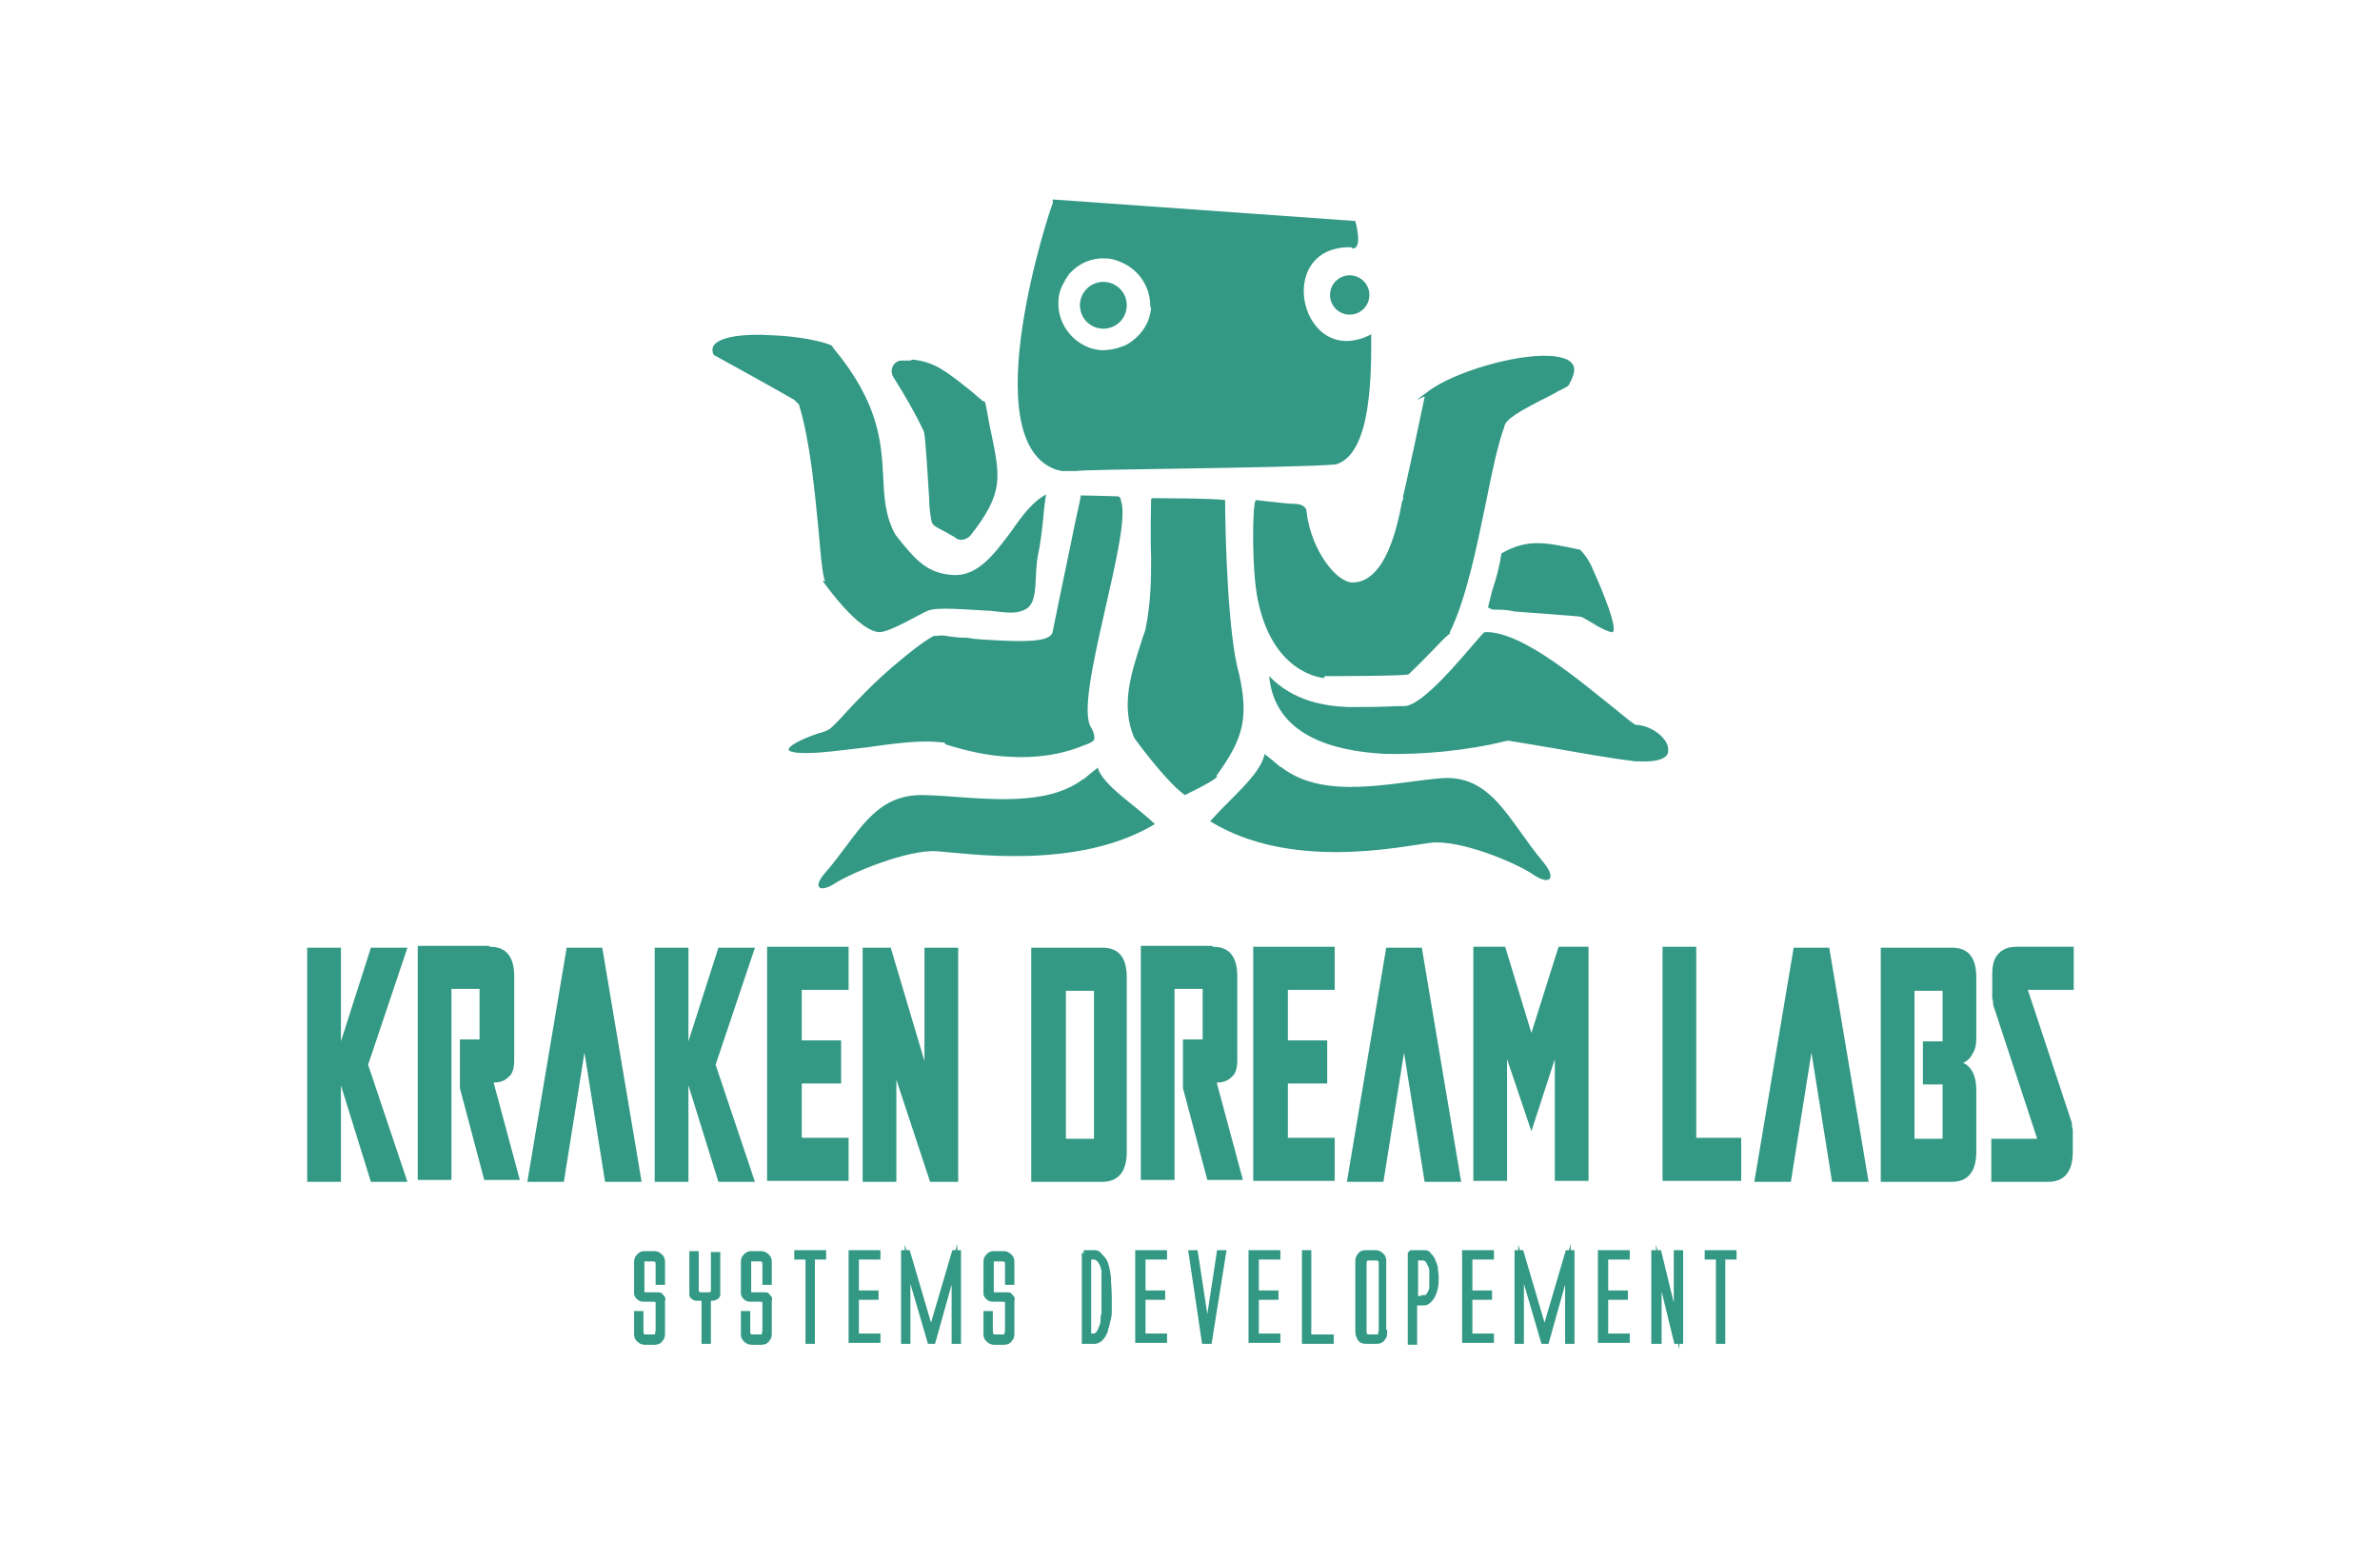 <?xml version="1.0" encoding="UTF-8"?>
<svg id="Livello_1" data-name="Livello 1" xmlns="http://www.w3.org/2000/svg" viewBox="0 0 254.1 164.6">
  <defs>
    <style>
      .cls-1 {
        stroke: #339985;
        stroke-miterlimit: 10;
        stroke-width: .6px;
      }

      .cls-1, .cls-2 {
        fill: #339985;
      }

      .cls-2 {
        stroke-width: 0px;
      }
    </style>
  </defs>
  <polygon class="cls-2" points="127.5 53.5 127.5 53.5 127.5 53.5 127.5 53.5"/>
  <polygon class="cls-2" points="96.8 36.6 96.8 36.6 96.8 36.6 96.8 36.6"/>
  <g>
    <path class="cls-2" d="m141.4,72.2c.4,0,8.8,0,9-.2s0,0,0,0c2.3-2.2,3.5-3.6,4.1-4.1s.2-.2.3-.4c1.8-3.7,2.9-9.3,3.9-14.1.6-3,1.2-5.9,1.9-7.8.1-.8,1.4-1.6,5-3.4.5-.3,1.1-.6,1.5-.8s.4-.3.5-.5c.5-.9.6-1.6.3-2-.3-.5-1.1-.8-2.4-.9-3.9-.2-10.3,1.8-12.9,3.7s-.4.4-.5.7l-1.1,5.2-.9,4.1-.3,1.3v.4c0,0,0,0-.1.1h0c-1.3,7.3-3.6,8.7-5.3,8.7s-4.4-3.4-4.9-7.5c0-.7-.7-.9-1.4-.9s-3.9-.4-4-.4c-.4,0-.5,7.4.2,10.7,1.6,7.8,6.8,8.3,7.1,8.3Z"/>
    <path class="cls-2" d="m117.3,81.9c-.4.3-1,.8-1.6,1.3,0,0-.1,0-.2.1-4.4,3.2-11.9,1.7-16.9,1.6-5.4-.1-7,4.3-10.5,8.3-1.4,1.6-.6,2.2,1.1,1.1,1.7-1.1,7.7-3.6,10.8-3.4s15,2.1,23.3-2.9c-2.2-2.1-5.5-4.1-6.1-6Z"/>
    <path class="cls-2" d="m135,80.5c.5.4,1,.8,1.7,1.4,0,0,.1,0,.2.1,4.6,3.5,11.9,1.5,17,1.1,5.4-.4,7.2,4.6,10.9,9,1.4,1.7.7,2.5-1.1,1.3-1.7-1.2-7.8-3.8-11-3.4s-14.9,3-23.5-2.3c2.1-2.4,5.3-4.9,5.8-7.1Z"/>
    <path class="cls-2" d="m178.1,80.2c0,.8-1.2,1.2-3.1,1.1h0c-.1,0-.3,0-.4,0-2.5-.3-5.9-.9-8.7-1.4-2.4-.4-4.2-.7-4.8-.8,0,0-.1,0-.2,0h0c-4.4,1.1-9.2,1.5-13.1,1.4-5.4-.3-11.7-1.9-12.3-8.3,2.6,2.7,6,3.2,8.4,3.3,1.8,0,3.5,0,5.3-.1h.8c2.4-.2,7.8-7.4,8.5-7.9.1,0,.3,0,.4,0,4,.2,10,5.4,13.9,8.5.6.5,1.2,1,1.8,1.4h0c0,0,.1,0,.1,0,1.8.1,3.5,1.6,3.4,2.7Z"/>
    <polygon class="cls-2" points="117.9 82.6 117.9 82.6 117.9 82.6 117.9 82.6"/>
    <path class="cls-2" d="m122.9,53.3s-.1,4,0,6.2c0,2.1,0,4.7-.6,7.7h0s0,0,0,0c-.1.4-.3.8-.4,1.2-1.1,3.4-2.3,6.9-.8,10.4,1,1.4,3.7,4.9,5.4,6.1,2.5-1.2,3.2-1.7,3.4-1.9h0s0-.2,0-.2c2.9-4,3.4-6.2,2.4-10.8-1.2-4-1.5-14.9-1.5-18.6-1.3-.2-7.8-.2-7.8-.2Z"/>
    <path class="cls-2" d="m87.8,62h0c3,4.1,4.9,5.4,6,5.5s4.3-1.9,5.3-2.3,4.1-.1,6.1,0c1.3,0,3.1.6,4.4-.2s.8-3.6,1.2-5.6c.6-2.9.6-5.3.9-6.6-1.4.7-2.6,2.3-3.7,3.9-1.8,2.4-3.6,4.9-6.3,4.7s-3.9-1.5-6.1-4.3h0s0,0,0,0c-1.1-2-1.2-4-1.3-6.1-.2-3.7-.4-7.9-5.3-13.8l-.2-.3c-.8-.4-3.4-1-6.4-1.1h0c-3.2-.2-5.6.2-6.2,1.1,0,0-.3.4,0,1,1.3.7,7.6,4.2,8.6,4.8l.5.5c1.2,3.9,1.7,9.4,2.1,13.5.2,2.3.4,4.8.7,5.4h0Z"/>
    <path class="cls-2" d="m97.2,38.5c-.3,0-.6,0-.9,0-.9,0-1.4,1-.9,1.8,1.2,1.9,2.3,3.8,3.2,5.7h0s0,0,0,0c.1.2.2.6.6,7.2,0,.8.1,1.6.2,2.2s.3.7.6.9l1.3.7c.3.2.6.3.8.5.5.3,1.1.1,1.5-.3,3.6-4.6,3.2-6.2,2.2-11.1-.2-.8-.3-1.6-.5-2.6s-.2-.5-.4-.7c-.5-.4-.9-.8-1.3-1.1-2.4-1.9-3.8-3.1-6.2-3.3h0Z"/>
    <path class="cls-2" d="m170.1,60.9c-.3-.8-.8-1.6-1.4-2.2,0,0,0,0,0,0-3.8-.8-5.6-1.2-8.4.4-.2,1.3-.5,2.5-.9,3.7-.2.6-.3,1.2-.5,1.9,0,0,0,.2,0,.2.2.1.4.2.6.2.6,0,1.4,0,2.2.2,6.6.5,6.9.5,7.2.6h0s0,0,0,0c1,.5,2,1.3,3.1,1.6s-1.2-5.1-1.9-6.6Z"/>
    <path class="cls-2" d="m119.7,53.3c-.2-.3-.3-.3-.4-.3s-3.5-.1-3.9-.1c-.1.7-.6,2.7-1,4.8-1.3,6.2-1.9,9.2-2,9.7-.1.9-1.7,1.2-5.6,1s-2.5-.2-3.6-.3c-.9,0-1.6-.1-2.2-.2s-.9,0-.9,0h-.4c-1.1.6-2.4,1.6-4.4,3.3h0c-2.2,1.9-3.8,3.6-5,4.9-.9,1-1.5,1.6-1.8,1.8-.2.1-.6.3-1.1.4-.9.3-3,1.1-3.2,1.7,0,0,0,.1.1.2.3.1.7.2,1.2.2h0c1.7.1,4.4-.3,7.1-.6,2.7-.4,5.3-.7,7-.6s1.1.1,1.4.3c2.2.7,4.5,1.2,6.6,1.3,2.9.2,5.7-.2,8.1-1.2h0s0,0,0,0c.6-.2,1-.4,1.1-.6.1-.3,0-.8-.3-1.3-2-2.9,4.7-21.6,3.1-24.4Z"/>
  </g>
  <g>
    <path class="cls-2" d="m113.8,29.7c.2-.2.3-.5.5-.7-.2.2-.4.4-.5.7Z"/>
    <path class="cls-2" d="m113.7,29.9s0,0,0-.1c0,0,0,0,0,.1Z"/>
    <path class="cls-2" d="m117.7,37.4c-.4,0-.8-.1-1.2-.2.4.1.8.2,1.2.2.9,0,1.7-.1,2.4-.5-.7.3-1.5.5-2.4.5Z"/>
    <path class="cls-2" d="m119.8,27.8c1.9.8,3.2,2.7,3.1,4.9,0,.4-.1.8-.2,1.2.1-.4.2-.8.2-1.2.1-2.2-1.2-4.1-3.1-4.9Z"/>
    <path class="cls-2" d="m144.3,26.5c1.3.3.4-2.9.4-2.9l-32.3-2.3v.4c-.1,0-8.7,25.6.5,28.5t0,0c.1,0,.2,0,.4.1.1,0,.3,0,.4,0,.4,0,.8,0,1.3,0h0c.2-.2,22.4-.3,27.6-.7,3.9-1.1,3.8-9.9,3.8-13.9-7.5,3.9-10.6-9.5-2.1-9.3Zm-21.4,6.2c0,.4-.1.8-.2,1.2-.4,1.3-1.4,2.4-2.6,3-.7.3-1.5.5-2.4.5-.4,0-.8-.1-1.2-.2-2.1-.7-3.6-2.7-3.5-5,0-.8.3-1.6.7-2.2,0,0,0,0,0-.1,0,0,0,0,0,0,.2-.2.3-.5.5-.7,1-1.1,2.4-1.7,3.9-1.6.6,0,1.1.2,1.6.4,1.9.8,3.2,2.7,3.1,4.9Z"/>
  </g>
  <circle class="cls-2" cx="117.8" cy="32.6" r="2.5"/>
  <circle class="cls-2" cx="144.1" cy="31.5" r="2.1"/>
  <g>
    <path class="cls-2" d="m36.4,126.2h-3.6v-25h3.6v10l3.2-10h3.9l-4.2,12.5,4.2,12.5h-3.9l-3.2-10.3v10.3Z"/>
    <path class="cls-2" d="m52.3,101.1c1.8,0,2.6,1.1,2.6,3.2v8.9c0,.9-.2,1.5-.6,1.8-.4.4-.9.6-1.6.6l2.8,10.4h-3.8l-2.6-9.8v-5.2h2.1v-5.4h-3v20.4h-3.6v-25h7.6Z"/>
    <path class="cls-2" d="m64.6,126.2l-2.2-13.8-2.2,13.8h-3.9l4.2-25h3.8l4.2,25h-3.9Z"/>
    <path class="cls-2" d="m73.5,126.2h-3.6v-25h3.6v10l3.2-10h3.9l-4.2,12.5,4.2,12.5h-3.9l-3.2-10.3v10.3Z"/>
    <path class="cls-2" d="m81.9,101.1h8.7v4.6h-5v5.4h4.2v4.6h-4.2v5.8h5v4.6h-8.7v-25Z"/>
    <path class="cls-2" d="m99.3,126.2l-3.6-10.9v10.9h-3.6v-25h3l3.6,12.1v-12.1h3.6v25h-3Z"/>
    <path class="cls-2" d="m117.7,126.2h-7.6v-25h7.6c1.8,0,2.6,1.1,2.6,3.2v18.6c0,2.1-.9,3.2-2.6,3.2Zm-3.9-20.4v15.8h3v-15.8h-3Z"/>
    <path class="cls-2" d="m129.5,101.1c1.8,0,2.6,1.1,2.6,3.2v8.9c0,.9-.2,1.5-.6,1.8-.4.4-.9.6-1.6.6l2.8,10.4h-3.8l-2.6-9.8v-5.2h2.1v-5.4h-3v20.4h-3.6v-25h7.6Z"/>
    <path class="cls-2" d="m133.8,101.1h8.7v4.6h-5v5.4h4.2v4.6h-4.2v5.8h5v4.6h-8.7v-25Z"/>
    <path class="cls-2" d="m152.1,126.2l-2.2-13.8-2.2,13.8h-3.9l4.2-25h3.8l4.2,25h-3.9Z"/>
    <path class="cls-2" d="m160.7,101.1l2.8,9.2,2.9-9.2h3.2v25h-3.6v-13l-2.5,7.7-2.6-7.7v13h-3.6v-25h3.3Z"/>
    <path class="cls-2" d="m181.1,101.1v20.4h4.8v4.6h-8.4v-25h3.6Z"/>
    <path class="cls-2" d="m195.6,126.2l-2.2-13.8-2.2,13.8h-3.9l4.2-25h3.8l4.2,25h-3.9Z"/>
    <path class="cls-2" d="m208.4,126.2h-7.6v-25h7.6c1.8,0,2.6,1.1,2.6,3.2v6.4c0,.7-.1,1.3-.4,1.7-.2.5-.6.8-1,1,.9.4,1.4,1.4,1.4,2.9v6.6c0,2.1-.9,3.2-2.6,3.2Zm-3.1-10.4v-4.6h2.1v-5.4h-3v15.8h3v-5.8h-2.1Z"/>
    <path class="cls-2" d="m221.3,120.7c0,.3,0,.6,0,.8v1.5c0,2.1-.9,3.2-2.6,3.2h-6.1v-4.6h4.9l-4.7-14.3c0-.2,0-.4-.1-.7,0-.3,0-.6,0-.8v-1.7c0-1.1.2-1.8.7-2.3.5-.5,1.1-.7,1.9-.7h6.1v4.6h-4.9l4.7,14.2c0,.2,0,.4.1.7Z"/>
  </g>
  <g>
    <path class="cls-1" d="m68.5,135.1v2.6c0,.2,0,.3,0,.4,0,.1.2.2.4.2h1.2s.1,0,.2,0,.2,0,.2.1c0,0,.1.1.2.2s0,.2,0,.3v3.4c0,.3,0,.5-.2.7-.1.2-.3.3-.6.3h-1.1c-.2,0-.4-.1-.6-.3-.2-.2-.2-.4-.2-.6v-2.1h.4v1.7c0,.3,0,.5.1.6,0,.1.2.2.5.2h.8c.2,0,.3,0,.4-.2,0-.1.1-.3.1-.6v-2.8c0-.2,0-.3-.1-.4,0,0-.2-.1-.5-.1h-1c-.1,0-.3,0-.5-.2s-.2-.3-.2-.5v-3.1c0-.3,0-.5.2-.7s.3-.3.6-.3h1.1c.2,0,.4.1.6.3.2.2.2.4.2.6v2.1h-.4v-1.7c0-.3,0-.5-.1-.6,0-.1-.2-.2-.5-.2h-.8c-.2,0-.3,0-.4.2,0,.1-.1.3-.1.6Z"/>
    <path class="cls-1" d="m74.9,138.6h-.2c-.1,0-.2,0-.3,0-.1,0-.2,0-.3-.1,0,0-.2-.1-.2-.2,0,0,0-.2,0-.4v-4h.4v3.8c0,.4.2.6.5.6h.9c.3,0,.5-.2.5-.5v-3.8h.4v4c0,.1,0,.2,0,.3,0,0-.1.2-.2.2,0,0-.2.1-.3.1-.1,0-.2,0-.3,0h-.2v4.6h-.4v-4.6Z"/>
    <path class="cls-1" d="m79.9,135.1v2.6c0,.2,0,.3,0,.4,0,.1.2.2.4.2h1.2s.1,0,.2,0,.2,0,.2.1c0,0,.1.1.2.2s0,.2,0,.3v3.4c0,.3,0,.5-.2.7-.1.2-.3.3-.6.3h-1.1c-.2,0-.4-.1-.6-.3-.2-.2-.2-.4-.2-.6v-2.1h.4v1.7c0,.3,0,.5.1.6,0,.1.2.2.5.2h.8c.2,0,.3,0,.4-.2,0-.1.1-.3.1-.6v-2.8c0-.2,0-.3-.1-.4,0,0-.2-.1-.5-.1h-1c-.1,0-.3,0-.5-.2s-.2-.3-.2-.5v-3.1c0-.3,0-.5.2-.7s.3-.3.6-.3h1.1c.2,0,.4.1.6.3.2.2.2.4.2.6v2.1h-.4v-1.7c0-.3,0-.5-.1-.6,0-.1-.2-.2-.5-.2h-.8c-.2,0-.3,0-.4.2,0,.1-.1.3-.1.6Z"/>
    <path class="cls-1" d="m87.9,133.8v.4h-1.2v9h-.4v-9h-1.2v-.4h2.8Z"/>
    <path class="cls-1" d="m90.9,133.8h2.8v.4h-2.3v3.9h2.1v.4h-2.1v4.2h2.3v.4h-2.8v-9.4Z"/>
    <path class="cls-1" d="m99.3,143.2l-2.4-8.2v8.2h-.4v-9.4h.4l2.5,8.5,2.5-8.5h.4v9.4h-.4v-8.2l-2.3,8.2h-.3Z"/>
    <path class="cls-1" d="m105.8,135.1v2.6c0,.2,0,.3,0,.4,0,.1.2.2.4.2h1.2s.1,0,.2,0,.2,0,.2.1c0,0,.1.1.2.2s0,.2,0,.3v3.4c0,.3,0,.5-.2.7-.1.2-.3.3-.6.3h-1.1c-.2,0-.4-.1-.6-.3-.2-.2-.2-.4-.2-.6v-2.1h.4v1.7c0,.3,0,.5.1.6,0,.1.2.2.5.2h.8c.2,0,.3,0,.4-.2,0-.1.1-.3.1-.6v-2.8c0-.2,0-.3-.1-.4,0,0-.2-.1-.5-.1h-1c-.1,0-.3,0-.5-.2s-.2-.3-.2-.5v-3.1c0-.3,0-.5.2-.7s.3-.3.6-.3h1.1c.2,0,.4.1.6.3.2.2.2.4.2.6v2.1h-.4v-1.7c0-.3,0-.5-.1-.6,0-.1-.2-.2-.5-.2h-.8c-.2,0-.3,0-.4.2,0,.1-.1.3-.1.6Z"/>
    <path class="cls-1" d="m115.7,133.8h1.1c.2,0,.4,0,.6.3.2.2.4.4.5.6.2.4.3.9.4,1.6,0,.6.1,1.4.1,2.2v.2c0,.5,0,1,0,1.4,0,.4-.1.8-.2,1.1,0,.3-.2.6-.2.8s-.2.4-.2.5c-.1.2-.3.4-.4.5-.2.1-.3.2-.5.2h-1.1v-9.4Zm.9,9c.2,0,.4-.1.6-.3.2-.2.3-.4.4-.7.1-.2.2-.5.2-.8,0-.3,0-.5.1-.7,0-.2,0-.5,0-.9s0-.8,0-1.3,0-.5,0-.7,0-.5,0-.7,0-.4,0-.6,0-.3,0-.4c-.1-.6-.3-1-.6-1.3,0,0-.2-.1-.3-.2,0,0-.2,0-.3,0h-.5v8.5h.5Z"/>
    <path class="cls-1" d="m121.5,133.8h2.8v.4h-2.3v3.9h2.1v.4h-2.1v4.2h2.3v.4h-2.8v-9.4Z"/>
    <path class="cls-1" d="m128.9,142.3l1.3-8.5h.4l-1.5,9.4h-.5l-1.4-9.4h.4l1.3,8.5Z"/>
    <path class="cls-1" d="m133.6,133.8h2.8v.4h-2.3v3.9h2.1v.4h-2.1v4.2h2.3v.4h-2.8v-9.4Z"/>
    <path class="cls-1" d="m139.3,133.8h.4v9h2.4v.4h-2.8v-9.4Z"/>
    <path class="cls-1" d="m147.8,142.3c0,.2,0,.4-.2.6-.1.2-.3.3-.6.3h-1.2c-.3,0-.5-.1-.6-.3-.1-.2-.2-.4-.2-.7v-7.4c0-.3,0-.5.2-.7.1-.2.3-.3.6-.3h1.1c.2,0,.4.1.6.3.2.2.2.4.2.6v7.6Zm-2.2.3c0,.1.3.2.6.2h.7c.2,0,.4,0,.5-.2,0-.1.1-.3.1-.6v-6.9c0-.3,0-.5-.1-.6,0-.1-.2-.2-.5-.2h-.8c-.1,0-.3,0-.4.2s-.1.3-.1.6v6.9c0,.3,0,.5.1.6Z"/>
    <path class="cls-1" d="m150.7,133.8h1.5c0,0,.2,0,.3.2.1.1.3.3.4.5.1.2.2.5.3.8,0,.3.1.7.1,1.1s0,.8-.1,1.2-.2.6-.3.8c-.1.2-.3.4-.4.5-.1.1-.3.2-.4.2h-1.1v4.2h-.4v-9.4Zm1.3,4.8c.2,0,.4,0,.5-.2.1-.1.2-.3.3-.5s.1-.5.1-.7c0-.3,0-.5,0-.7,0-.2,0-.5,0-.8,0-.3-.1-.5-.2-.7s-.2-.4-.3-.5c-.1-.1-.3-.2-.5-.2h-.8v4.4h.9Z"/>
    <path class="cls-1" d="m156.4,133.8h2.8v.4h-2.3v3.9h2.1v.4h-2.1v4.2h2.3v.4h-2.8v-9.4Z"/>
    <path class="cls-1" d="m164.8,143.2l-2.4-8.2v8.2h-.4v-9.4h.4l2.5,8.5,2.5-8.5h.4v9.4h-.4v-8.2l-2.3,8.2h-.3Z"/>
    <path class="cls-1" d="m170.9,133.8h2.8v.4h-2.3v3.9h2.1v.4h-2.1v4.2h2.3v.4h-2.8v-9.4Z"/>
    <path class="cls-1" d="m176.6,143.2v-9.4h.5l1.9,7.8v-7.8h.4v9.4h-.4l-1.9-7.8v7.8h-.4Z"/>
    <path class="cls-1" d="m185.1,133.8v.4h-1.2v9h-.4v-9h-1.2v-.4h2.8Z"/>
  </g>
</svg>